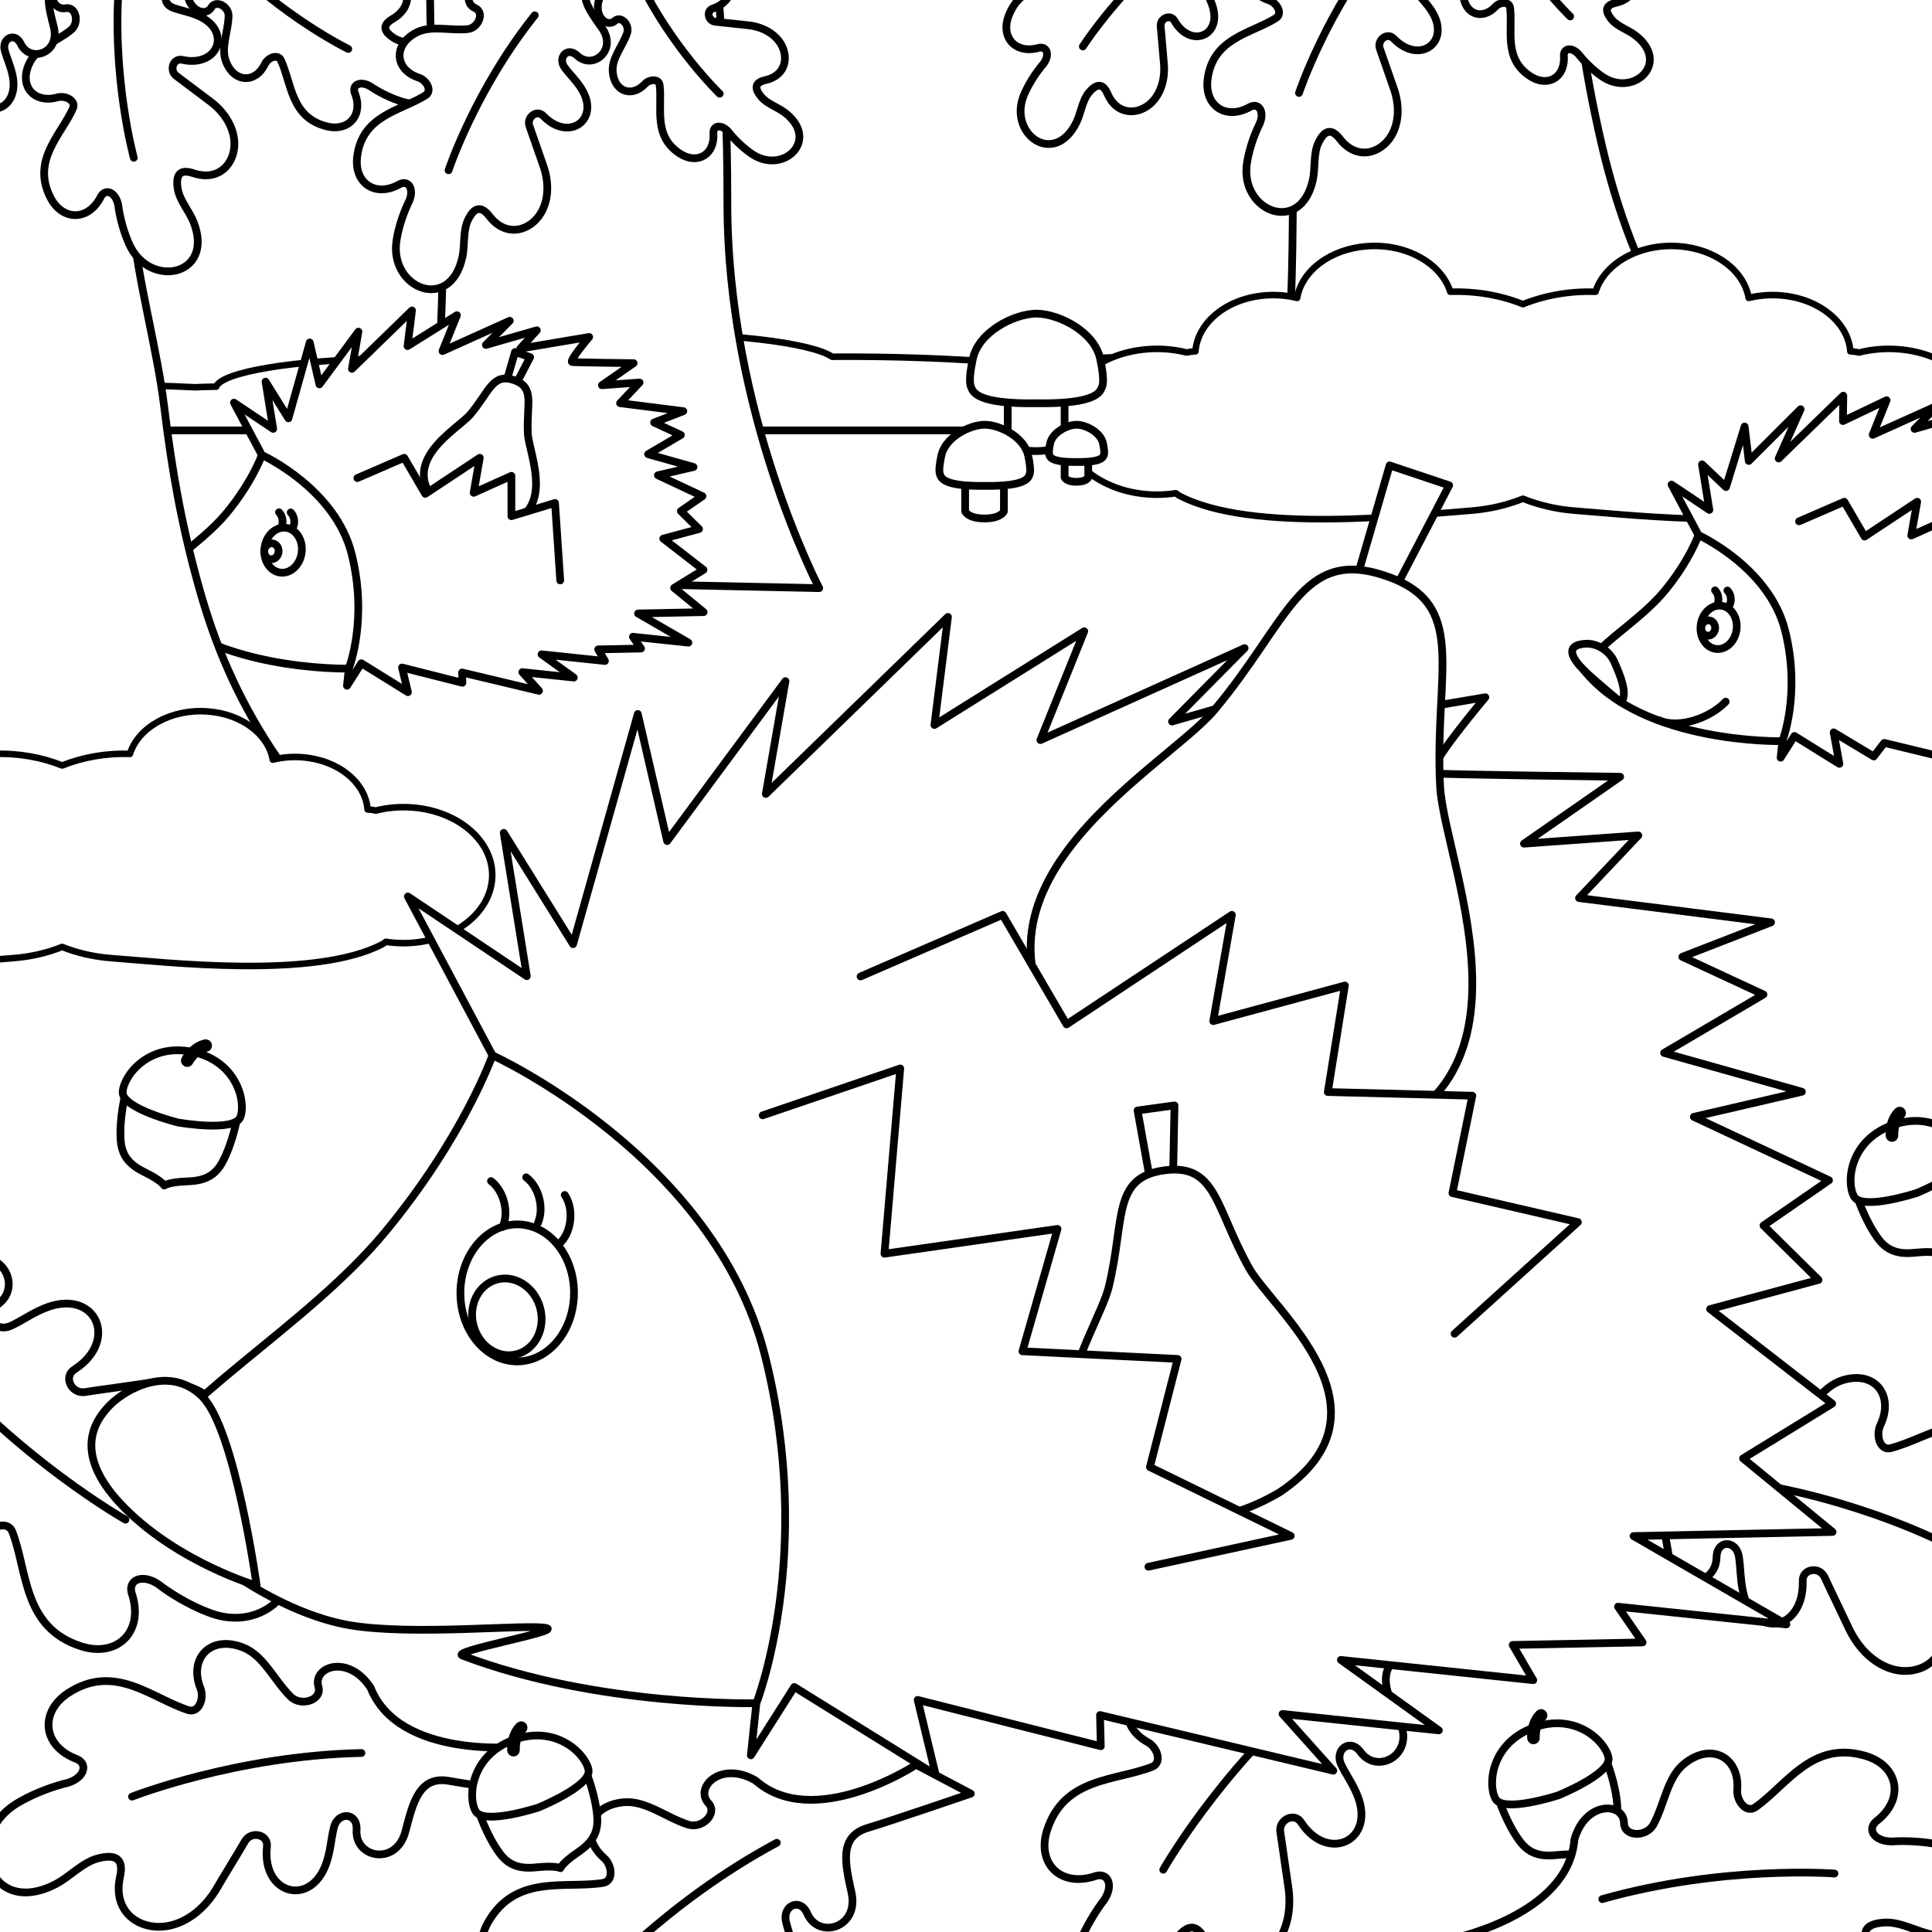 <?xml version="1.0" encoding="utf-8"?>
<!-- Generator: Adobe Illustrator 16.0.0, SVG Export Plug-In . SVG Version: 6.00 Build 0)  -->
<!DOCTYPE svg PUBLIC "-//W3C//DTD SVG 1.1//EN" "http://www.w3.org/Graphics/SVG/1.1/DTD/svg11.dtd">
<svg version="1.1" id="Layer_1" xmlns="http://www.w3.org/2000/svg" xmlns:xlink="http://www.w3.org/1999/xlink" x="0px" y="0px"
	 width="250px" height="250px" viewBox="0 0 250 250" enable-background="new 0 0 250 250" xml:space="preserve">
<g id="BG">
</g>
<g>
	<rect id="SVGID_45_" fill="#FFFFFF" width="250" height="250"/>
</g>
<g>
	<defs>
		<rect id="SVGID_1_" width="250" height="250"/>
	</defs>
	<clipPath id="SVGID_2_">
		<use xlink:href="#SVGID_1_"  overflow="visible"/>
	</clipPath>
	
		<rect x="-0.085" y="-4.194" clip-path="url(#SVGID_2_)" fill="#FFFFFF" stroke="#000000" stroke-linecap="round" stroke-linejoin="round" stroke-miterlimit="10" width="251.993" height="59.082"/>
</g>
<g>
	<defs>
		<rect id="SVGID_3_" width="250" height="250"/>
	</defs>
	<clipPath id="SVGID_4_">
		<use xlink:href="#SVGID_3_"  overflow="visible"/>
	</clipPath>
	
		<path clip-path="url(#SVGID_4_)" fill="#FFFFFF" stroke="#000000" stroke-width="0.846" stroke-linecap="round" stroke-linejoin="round" stroke-miterlimit="10" d="
		M247.682,49.897c-4.229-0.064-8.336,0.017-12.127,0.215c-0.785-0.034-1.593-0.061-2.427-0.072
		c-0.104-0.002-0.213-0.002-0.317-0.003c-0.685-1.882-9.867-3.457-22.011-3.643c-3.409-0.052-6.723,0.012-9.786,0.169
		c-1.441-1.758-10.313-3.189-21.859-3.365c-12.266-0.188-23.254,1.107-26.039,2.963c-8.143-0.057-15.924,0.24-22.717,0.808
		c-6.799-0.567-14.576-0.864-22.724-0.808c-2.785-1.855-13.773-3.151-26.039-2.963c-11.545,0.176-20.418,1.607-21.859,3.365
		c-3.064-0.157-6.375-0.221-9.785-0.169c-12.145,0.186-21.326,1.761-22.014,3.643c-0.104,0.001-0.209,0.001-0.314,0.003
		c-0.836,0.012-1.643,0.038-2.428,0.072c-3.789-0.198-7.896-0.279-12.125-0.215c-16.367,0.251-28.365,2.566-26.795,5.175
		c1.57,2.607,16.111,4.519,32.479,4.269c1.037-0.016,2.059-0.039,3.061-0.072c0.34,0.062,0.693,0.117,1.07,0.158
		c22.605,2.488,72.805,1.26,90.955,0.982c5.957-0.092,11.523-0.365,16.518-0.782c4.99,0.417,10.558,0.69,16.515,0.782
		c18.149,0.277,68.351,1.506,90.953-0.982c0.377-0.041,0.729-0.097,1.071-0.158c1,0.033,2.021,0.057,3.06,0.072
		c16.367,0.25,30.908-1.661,32.478-4.269C276.044,52.464,264.05,50.148,247.682,49.897z"/>
</g>
<g>
	<defs>
		<rect id="SVGID_5_" width="250" height="250"/>
	</defs>
	<clipPath id="SVGID_6_">
		<use xlink:href="#SVGID_5_"  overflow="visible"/>
	</clipPath>
	
		<rect x="-3.99" y="55.694" clip-path="url(#SVGID_6_)" fill="#FFFFFF" stroke="#000000" stroke-linecap="round" stroke-linejoin="round" stroke-miterlimit="10" width="261.93" height="199.974"/>
</g>
<g>
	<defs>
		<rect id="SVGID_7_" width="250" height="250"/>
	</defs>
	<clipPath id="SVGID_8_">
		<use xlink:href="#SVGID_7_"  overflow="visible"/>
	</clipPath>
	
		<path clip-path="url(#SVGID_8_)" fill="#FFFFFF" stroke="#000000" stroke-linecap="round" stroke-linejoin="round" stroke-miterlimit="10" d="
		M57.27,35.137c-0.108,9.016-1.765,39.886-1.765,39.886l50.501,1.082c0,0-11.883-22.671-11.883-49.795
		c0-9.876-0.329-16.116-1.06-25.919c-0.699-9.416-3.131-19.371-3.587-29.064C88.809-42.877,58.128-53.81,57.679-47.036
		c-0.925,13.959-1.368,28.004-1.936,41.982C55.193,8.484,57.431,21.691,57.27,35.137z"/>
</g>
<g>
	<defs>
		<rect id="SVGID_9_" width="250" height="250"/>
	</defs>
	<clipPath id="SVGID_10_">
		<use xlink:href="#SVGID_9_"  overflow="visible"/>
	</clipPath>
	
		<path clip-path="url(#SVGID_10_)" fill="#FFFFFF" stroke="#000000" stroke-linecap="round" stroke-linejoin="round" stroke-miterlimit="10" d="
		M167.316,25.137c-0.106,9.016-0.01,18.246-1.765,26.978c-1.155,5.745-3.065,9.434,4.597,10.893
		c7.64,1.453,16.408,0.768,24.209,1.131c11.324,0.528,25.728,4.44,36.695,1.967c-2.592-8.247-9.695-15.22-14.059-22.677
		c-4.732-8.09-7.715-15.961-9.824-25.118c-2.219-9.623-3.328-18.116-4.059-27.919c-0.7-9.416-3.133-19.371-3.588-29.064
		c-0.668-14.203-31.35-25.136-31.797-18.362c-0.927,13.959-1.369,28.004-1.938,41.982C165.241-1.516,167.479,11.691,167.316,25.137z
		"/>
</g>
<g>
	<defs>
		<rect id="SVGID_11_" width="250" height="250"/>
	</defs>
	<clipPath id="SVGID_12_">
		<use xlink:href="#SVGID_11_"  overflow="visible"/>
	</clipPath>
	<g clip-path="url(#SVGID_12_)">
		<g id="Layer_3_10_">
			<path fill="#FFFFFF" stroke="#000000" stroke-linecap="round" stroke-linejoin="round" stroke-miterlimit="10" d="
				M-24.311,158.109c0.28,0.231,12.383,12.358,7.029,21.916c-1.776,5.488,2.869,8.348,4.577,5.875
				c1.143-1.646,3.855,0.121,3.591,2.235c-0.306,3.226-2.124,6.634-1.156,9.636c1.506,4.748,6.096,5.076,8.342,1.063
				c0.767-1.39,2.955-2.099,3.526-0.618c1.982,5.139,1.367,12.411,8.915,14.819c4.658,1.485,8.238-1.896,6.507-6.955
				c-0.453-1.853,1.785-2.546,3.958-0.708c2.063,1.48,4.24,2.627,6.217,3.355c8.661,3.235,15.514-7.258,5.511-11.537
				c-2.011-0.855-4.713-0.992-6.515-2.283c-1.965-1.43-2.577-2.861,0.002-4.148c4.604-2.308,4.193-6.958,1.267-9.599
				c-1.914-1.718-5.053-2.75-8.937-2.111c-2.018,0.313-5.53,0.772-7.518,1.082c-1.746,0.271-2.855-1.976-1.382-2.918
				c5.88-3.774,2.7-10.616-3.854-7.924c-1.679,0.683-2.809,1.545-4.305,2.248c-2.083,0.978-3.833-1.259-1.731-2.756
				c3.264-2.347,0.404-7.657-4.252-5.531c-3.809,1.728-7.421,3.513-9.514-0.291c-1.787-3.239-7.893-13.356-7.893-13.356
				L-24.311,158.109z"/>
		</g>
		<path fill="#FFFFFF" stroke="#000000" stroke-linecap="round" stroke-linejoin="round" stroke-miterlimit="10" d="M16.237,196.646
			c0,0-13.889-7.834-25.479-21.476"/>
	</g>
</g>
<g>
	<defs>
		<rect id="SVGID_13_" width="250" height="250"/>
	</defs>
	<clipPath id="SVGID_14_">
		<use xlink:href="#SVGID_13_"  overflow="visible"/>
	</clipPath>
	<g clip-path="url(#SVGID_14_)">
		<g id="Layer_3_5_">
			<path fill="#FFFFFF" stroke="#000000" stroke-linecap="round" stroke-linejoin="round" stroke-miterlimit="10" d="
				M67.409,225.986c-0.326,0.068-15.785,1.649-19.451-7.588c-2.848-4.389-7.518-2.756-6.755-0.138
				c0.507,1.746-2.29,2.646-3.628,1.249c-2.098-2.059-3.456-5.291-6.122-6.326c-4.204-1.654-7.061,1.39-5.52,5.265
				c0.538,1.334-0.216,3.28-1.585,2.835c-4.749-1.542-9.518-6.137-15.531-2.2c-3.711,2.431-3.379,6.883,1.174,8.56
				c1.563,0.739,0.773,2.713-1.765,3.19c-2.223,0.606-4.274,1.483-5.92,2.457c-7.232,4.247-3.765,15.073,4.97,10.479
				c1.754-0.924,3.395-2.75,5.334-3.278c2.131-0.565,3.488-0.177,2.922,2.375c-1.011,4.562,2.498,6.932,6.033,6.383
				c2.304-0.365,4.824-1.983,6.596-5.083c0.934-1.602,2.621-4.336,3.54-5.913c0.808-1.384,3.022-0.88,2.843,0.697
				c-0.703,6.3,5.932,7.973,7.783,1.817c0.482-1.569,0.521-2.859,0.883-4.314c0.502-2.025,3.078-1.979,2.93,0.355
				c-0.218,3.643,5.158,4.666,6.324,0.174c0.964-3.672,1.773-7.235,5.648-6.532c3.301,0.595,13.918,2.084,13.918,2.084
				L67.409,225.986z"/>
		</g>
		<path fill="#FFFFFF" stroke="#000000" stroke-linecap="round" stroke-linejoin="round" stroke-miterlimit="10" d="M17.081,232.486
			c0,0,13.461-5.295,29.693-5.65"/>
	</g>
</g>
<g>
	<defs>
		<rect id="SVGID_15_" width="250" height="250"/>
	</defs>
	<clipPath id="SVGID_16_">
		<use xlink:href="#SVGID_15_"  overflow="visible"/>
	</clipPath>
	<g clip-path="url(#SVGID_16_)">
		<g id="Layer_3_17_">
			<path fill="#FFFFFF" stroke="#000000" stroke-linecap="round" stroke-linejoin="round" stroke-miterlimit="10" d="M19.387-15.258
				c0.182,0.114,7.876,6.945,5.014,12.862c-0.861,3.34,2.036,4.879,2.957,3.34c0.633-1.021,2.318-0.063,2.218,1.21
				c-0.067,1.948-1.029,4.05-0.33,5.82c1.075,2.775,3.838,2.81,5.027,0.329c0.409-0.86,1.688-1.371,2.084-0.494
				c1.384,2.99,1.29,7.372,5.887,8.531c2.844,0.727,4.858-1.425,3.635-4.397c-0.328-1.093,0.975-1.59,2.347-0.562
				c1.29,0.81,2.635,1.422,3.837,1.784c5.31,1.619,9.032-4.909,2.877-7.11c-1.223-0.447-2.844-0.431-3.966-1.126
				C49.75,4.137,49.32,3.311,50.805,2.45c2.682-1.553,2.265-4.331,0.417-5.803c-1.209-0.958-3.124-1.456-5.424-0.925
				c-1.188,0.245-3.292,0.659-4.448,0.907c-1.062,0.232-1.787-1.074-0.94-1.687c3.387-2.48,1.223-6.466-2.601-4.613
				c-0.988,0.48-1.621,1.024-2.494,1.505c-1.209,0.662-2.333-0.612-1.142-1.586c1.888-1.522-0.034-4.597-2.743-3.158
				c-2.217,1.172-4.32,2.382-5.705,0.181c-1.189-1.885-5.208-7.705-5.208-7.705L19.387-15.258z"/>
		</g>
		<path fill="#FFFFFF" stroke="#000000" stroke-linecap="round" stroke-linejoin="round" stroke-miterlimit="10" d="M45.066,6.338
			c0,0-8.597-4.201-16.022-11.938"/>
	</g>
</g>
<g>
	<defs>
		<rect id="SVGID_17_" width="250" height="250"/>
	</defs>
	<clipPath id="SVGID_18_">
		<use xlink:href="#SVGID_17_"  overflow="visible"/>
	</clipPath>
	<g clip-path="url(#SVGID_18_)">
		<g id="Layer_3_20_">
			<path fill="#FFFFFF" stroke="#000000" stroke-linecap="round" stroke-linejoin="round" stroke-miterlimit="10" d="
				M164.514-17.028c-0.136,0.168-7.802,7.031-13.353,3.511c-3.22-1.237-5.08,1.465-3.656,2.556c0.942,0.746-0.202,2.311-1.455,2.064
				c-1.928-0.289-3.905-1.484-5.745-0.992c-2.88,0.75-3.229,3.491-0.9,4.956c0.808,0.505,1.169,1.834,0.252,2.127
				c-3.129,1.033-7.471,0.438-9.147,4.873c-1.047,2.741,0.86,4.989,3.952,4.114c1.124-0.201,1.469,1.148,0.29,2.395
				c-0.952,1.189-1.714,2.455-2.211,3.607c-2.216,5.09,3.845,9.535,6.735,3.672c0.584-1.164,0.752-2.775,1.57-3.812
				c0.928-1.124,1.799-1.456,2.482,0.116c1.234,2.842,4.044,2.746,5.718,1.078c1.09-1.092,1.804-2.938,1.538-5.281
				c-0.107-1.21-0.277-3.347-0.393-4.523c-0.11-1.082,1.271-1.653,1.783-0.742c2.076,3.648,6.282,1.955,4.879-2.056
				c-0.363-1.037-0.832-1.728-1.209-2.65c-0.52-1.276,0.875-2.247,1.705-0.952c1.297,2.049,4.57,0.491,3.451-2.365
				c-0.91-2.336-1.871-4.564,0.473-5.688c2.01-0.967,8.25-4.293,8.25-4.293L164.514-17.028z"/>
		</g>
		<path fill="#FFFFFF" stroke="#000000" stroke-linecap="round" stroke-linejoin="round" stroke-miterlimit="10" d="M140.122,6.015
			c0,0,5.155-8.061,13.69-14.553"/>
	</g>
</g>
<g>
	<defs>
		<rect id="SVGID_19_" width="250" height="250"/>
	</defs>
	<clipPath id="SVGID_20_">
		<use xlink:href="#SVGID_19_"  overflow="visible"/>
	</clipPath>
	<g clip-path="url(#SVGID_20_)">
		<g id="Layer_3_15_">
			<path fill="#FFFFFF" stroke="#000000" stroke-linecap="round" stroke-linejoin="round" stroke-miterlimit="10" d="
				M185.835,204.758c-0.213,0.26-11.323,11.359-20.099,6.555c-5.034-1.58-7.649,2.672-5.385,4.209
				c1.515,1.027-0.104,3.51-2.045,3.283c-2.961-0.253-6.086-1.886-8.84-0.982c-4.351,1.402-4.646,5.586-0.967,7.602
				c1.271,0.689,1.925,2.674,0.566,3.205c-4.709,1.844-11.381,1.332-13.58,8.223c-1.361,4.252,1.744,7.486,6.385,5.875
				c1.695-0.429,2.338,1.604,0.652,3.599c-1.355,1.887-2.404,3.877-3.069,5.688c-2.962,7.9,6.673,14.068,10.585,4.933
				c0.785-1.837,0.908-4.302,2.09-5.948c1.309-1.798,2.621-2.365,3.807-0.029c2.119,4.18,6.385,3.771,8.807,1.086
				c1.568-1.752,2.518-4.617,1.925-8.15c-0.286-1.836-0.711-5.025-1-6.836c-0.246-1.586,1.81-2.611,2.679-1.274
				c3.469,5.325,9.739,2.376,7.262-3.571c-0.625-1.52-1.42-2.545-2.063-3.901c-0.896-1.888,1.15-3.498,2.527-1.593
				c2.154,2.955,7.021,0.315,5.066-3.914c-1.591-3.452-3.232-6.731,0.258-8.664c2.969-1.646,12.242-7.277,12.242-7.277
				L185.835,204.758z"/>
		</g>
		<path fill="#FFFFFF" stroke="#000000" stroke-linecap="round" stroke-linejoin="round" stroke-miterlimit="10" d="
			M150.523,241.943c0,0,7.174-12.696,19.675-23.346"/>
	</g>
</g>
<g>
	<defs>
		<rect id="SVGID_21_" width="250" height="250"/>
	</defs>
	<clipPath id="SVGID_22_">
		<use xlink:href="#SVGID_21_"  overflow="visible"/>
	</clipPath>
	<g clip-path="url(#SVGID_22_)">
		<g id="Layer_3_12_">
			<path fill="#FFFFFF" stroke="#000000" stroke-linecap="round" stroke-linejoin="round" stroke-miterlimit="10" d="
				M202.221,188.939c0.311,0.092,15.278,2.867,19.603-6.256c3.135-4.25,7.563-2.234,6.608,0.368
				c-0.638,1.739,2.021,2.863,3.44,1.546c2.214-1.938,3.799-5.123,6.485-5.978c4.236-1.366,6.781,1.944,4.969,5.771
				c-0.635,1.316-0.055,3.354,1.316,3.002c4.764-1.209,9.787-5.525,15.344-1.069c3.427,2.752,2.742,7.257-1.836,8.62
				c-1.586,0.635-0.973,2.703,1.469,3.38c2.121,0.782,4.053,1.831,5.579,2.944c6.723,4.86,2.469,15.618-5.693,10.284
				c-1.639-1.069-3.095-3.051-4.946-3.735c-2.033-0.734-3.392-0.441-3.043,2.193c0.621,4.719-2.996,6.867-6.404,6.04
				c-2.219-0.542-4.553-2.379-6.03-5.666c-0.786-1.696-2.21-4.608-2.979-6.28c-0.679-1.468-2.885-1.121-2.832,0.492
				c0.181,6.463-6.434,7.668-7.748,1.266c-0.344-1.633-0.277-2.946-0.515-4.454c-0.327-2.099-2.846-2.244-2.892,0.141
				c-0.08,3.722-5.41,4.359-6.188-0.302c-0.646-3.807-1.147-7.493-4.987-7.069c-3.273,0.357-13.76,1.073-13.76,1.073
				L202.221,188.939z"/>
		</g>
		<path fill="#FFFFFF" stroke="#000000" stroke-linecap="round" stroke-linejoin="round" stroke-miterlimit="10" d="
			M250.838,199.342c0,0-12.718-6.398-28.541-7.984"/>
	</g>
</g>
<g>
	<defs>
		<rect id="SVGID_23_" width="250" height="250"/>
	</defs>
	<clipPath id="SVGID_24_">
		<use xlink:href="#SVGID_23_"  overflow="visible"/>
	</clipPath>
	
		<path clip-path="url(#SVGID_24_)" fill="#FFFFFF" stroke="#000000" stroke-width="0.846" stroke-linecap="round" stroke-linejoin="round" stroke-miterlimit="10" d="
		M245.59,45.187c-1.749-0.129-3.449,0.032-5.018,0.427c-0.325-0.069-0.658-0.121-1.004-0.146c-0.045-0.004-0.088-0.004-0.133-0.005
		c-0.283-3.744-4.082-6.877-9.104-7.245c-1.412-0.104-2.782,0.023-4.052,0.335c-0.596-3.495-4.266-6.343-9.043-6.692
		c-5.075-0.375-9.621,2.203-10.773,5.893c-3.369-0.113-6.588,0.479-9.398,1.607c-2.813-1.129-6.03-1.721-9.401-1.607
		c-1.151-3.689-5.699-6.268-10.772-5.893c-4.777,0.35-8.449,3.197-9.045,6.692c-1.27-0.312-2.639-0.438-4.049-0.335
		c-5.025,0.368-8.824,3.501-9.109,7.245c-0.043,0.001-0.086,0.001-0.129,0.005c-0.348,0.023-0.681,0.075-1.004,0.146
		c-1.568-0.396-3.269-0.556-5.019-0.427c-6.771,0.498-11.736,5.104-11.086,10.29c0.649,5.186,6.665,8.988,13.438,8.49
		c0.43-0.03,0.853-0.077,1.266-0.144c0.142,0.123,0.287,0.232,0.443,0.315c9.353,4.948,30.123,2.505,37.633,1.954
		c2.465-0.184,4.769-0.728,6.836-1.558c2.063,0.83,4.367,1.374,6.83,1.558c7.511,0.551,28.28,2.994,37.633-1.954
		c0.156-0.083,0.303-0.192,0.445-0.315c0.411,0.066,0.834,0.113,1.264,0.144c6.772,0.498,12.789-3.305,13.438-8.49
		C257.325,50.29,252.363,45.685,245.59,45.187z"/>
</g>
<g>
	<defs>
		<rect id="SVGID_25_" width="250" height="250"/>
	</defs>
	<clipPath id="SVGID_26_">
		<use xlink:href="#SVGID_25_"  overflow="visible"/>
	</clipPath>
	<g clip-path="url(#SVGID_26_)">
		<g id="Layer_3_2_">
			<path fill="#FFFFFF" stroke="#000000" stroke-linecap="round" stroke-linejoin="round" stroke-miterlimit="10" d="
				M118.535,228.352c-0.259,0.205-13.327,8.615-20.776,2.039c-4.527-2.623-7.951,0.948-6.086,2.937
				c1.242,1.329-0.845,3.396-2.668,2.758c-2.804-0.888-5.477-3.153-8.326-2.87c-4.495,0.426-5.662,4.436-2.537,7.191
				c1.086,0.947,1.293,3.023-0.128,3.246c-4.933,0.775-11.266-1.163-14.845,5.07c-2.209,3.846,0.104,7.664,4.922,7.098
				c1.729-0.047,1.916,2.07-0.13,3.646c-1.706,1.547-3.139,3.258-4.165,4.871c-4.527,7.061,3.467,15.145,9.175,7.094
				c1.146-1.619,1.783-3.99,3.272-5.34c1.643-1.468,3.03-1.738,3.679,0.795c1.165,4.524,5.366,5.051,8.27,2.959
				c1.888-1.367,3.403-3.951,3.58-7.52c0.108-1.85,0.374-5.051,0.479-6.873c0.094-1.6,2.297-2.153,2.852-0.666
				c2.223,5.936,8.897,4.424,7.764-1.903c-0.283-1.618-0.832-2.784-1.17-4.245c-0.467-2.033,1.85-3.156,2.775-1.009
				c1.455,3.345,6.711,1.824,5.719-2.712c-0.805-3.707-1.697-7.253,2.078-8.381c3.213-0.964,13.354-4.441,13.354-4.441
				L118.535,228.352z"/>
		</g>
		<path fill="#FFFFFF" stroke="#000000" stroke-linecap="round" stroke-linejoin="round" stroke-miterlimit="10" d="M76.606,256.934
			c0,0,9.604-10.815,23.917-18.483"/>
	</g>
</g>
<g>
	<defs>
		<rect id="SVGID_27_" width="250" height="250"/>
	</defs>
	<clipPath id="SVGID_28_">
		<use xlink:href="#SVGID_27_"  overflow="visible"/>
	</clipPath>
	
		<path clip-path="url(#SVGID_28_)" fill="#FFFFFF" stroke="#000000" stroke-linecap="round" stroke-linejoin="round" stroke-miterlimit="10" d="
		M137.766,192.997c-9.035,0.065-50.104,2.703-49.018,18.101c10.835,1.435,22.347,0.213,32.558-3.384
		c11.063-3.896,21.971-5.299,33.54-6.595c5.338-0.598,12.789-0.803,16.719-4.299c-5.131-8.252-18.033-6.028-26.451-6.028"/>
</g>
<g>
	<defs>
		<rect id="SVGID_29_" width="250" height="250"/>
	</defs>
	<clipPath id="SVGID_30_">
		<use xlink:href="#SVGID_29_"  overflow="visible"/>
	</clipPath>
	<g clip-path="url(#SVGID_30_)">
		<path fill="#FFFFFF" stroke="#000000" stroke-linecap="round" stroke-linejoin="round" stroke-miterlimit="10" d="M45.136,86.514
			c0,0-18.703,0.455-26.643-9.544c1.557-3.295,7.424-6.476,10.791-10.534c3.367-4.057,4.6-7.557,4.6-7.557
			s10.619,0.598,12.978,11.22C49.221,80.721,45.136,86.514,45.136,86.514z"/>
		<path fill="#FFFFFF" stroke="#000000" stroke-linecap="round" stroke-linejoin="round" stroke-miterlimit="10" d="M23.823,81.498
			c0,0-3.285-0.96-5.612-3.288s-1.282-3.777-0.63-4.429c0.65-0.652,3.034-0.785,4.432,0.606
			C23.411,75.777,23.823,81.498,23.823,81.498z"/>
		<path fill="#FFFFFF" stroke="#000000" stroke-linecap="round" stroke-linejoin="round" stroke-miterlimit="10" d="M33.884,58.879
			l-3.611-6.778l5.076,3.398l-0.987-6.112l2.958,4.747l2.761-9.818l1.252,5.421l5.048-6.823l-0.838,4.814l7.77-7.553l-0.577,4.61
			l6.392-3.999l-1.871,4.645l8.711-3.926l-3.096,3.132l6.597-1.899l-2.15,2.368l8.921-1.503c0,0-2.701,3.194-2.188,3.247
			c0.512,0.057,7.937,0.145,7.937,0.145l-4.103,2.854l4.878-0.353l-2.528,2.675l8.188,1.034l-3.784,1.471l3.461,1.608l-4.24,2.49
			l5.881,1.656l-4.609,1.072l5.766,2.705l-2.797,1.93l2.35,2.321l-4.625,1.243l5.208,4.035l-3.804,2.337l3.82,3.136l-8.491,0.176
			l6.521,3.771l-7.183-0.757l1.05,1.523l-5.544,0.109l0.877,1.502l-8.207-0.864l4.18,3.008l-6.67-0.702l2.164,2.418l-9.949-2.371
			l0.033,1.33l-7.812-1.977l0.766,3.192l-6.03-3.745L44.9,88.738l0.235-2.225c0,0,2.502-6.335,0.365-14.829
			C43.368,63.19,33.884,58.879,33.884,58.879z"/>
		<g>
			
				<ellipse transform="matrix(0.124 -0.992 0.992 0.124 -38.499 98.722)" fill="#FFFFFF" stroke="#000000" stroke-linecap="round" stroke-linejoin="round" stroke-miterlimit="10" cx="36.644" cy="71.158" rx="2.922" ry="2.423"/>
			<path fill="#FFFFFF" stroke="#000000" stroke-linecap="round" stroke-linejoin="round" stroke-miterlimit="10" d="M35.009,72.366
				c-0.51-0.057-0.873-0.564-0.809-1.134c0.063-0.565,0.529-0.981,1.036-0.923c0.511,0.055,0.873,0.563,0.81,1.131
				C35.981,72.009,35.517,72.422,35.009,72.366z"/>
			<g>
				<path fill="#FFFFFF" stroke="#000000" stroke-linecap="round" stroke-linejoin="round" stroke-miterlimit="10" d="
					M36.365,68.293c0.161-0.268,0.239-0.641,0.188-1.042c-0.051-0.399-0.22-0.743-0.447-0.962"/>
			</g>
			<g>
				<path fill="#FFFFFF" stroke="#000000" stroke-linecap="round" stroke-linejoin="round" stroke-miterlimit="10" d="
					M37.874,68.312c0.162-0.269,0.239-0.641,0.188-1.04c-0.049-0.399-0.219-0.742-0.446-0.96"/>
			</g>
		</g>
		<g>
			<path fill="#FFFFFF" stroke="#000000" stroke-linecap="round" stroke-linejoin="round" stroke-miterlimit="10" d="M68.601,46.211
				l-1.957-0.655l-1.465,5.041l0.017,0.006c-0.017,0.04-0.023,0.084-0.023,0.13c0,0.247,0.226,0.443,0.505,0.445
				c0.203,0,0.38-0.107,0.459-0.264l0.012,0.006L68.601,46.211z"/>
			<g>
				<polygon fill="#FFFFFF" stroke="#000000" stroke-linecap="round" stroke-linejoin="round" stroke-miterlimit="10" points="
					61.753,68.493 60.946,67.303 60.747,66.317 61.702,66.638 62.653,66.957 61.899,67.623 				"/>
				<polygon fill="#FFFFFF" stroke="#000000" stroke-linecap="round" stroke-linejoin="round" stroke-miterlimit="10" points="
					60.192,67.97 59.993,66.981 59.796,65.996 60.747,66.317 61.702,66.638 60.946,67.303 				"/>
				<polygon fill="#FFFFFF" stroke="#000000" stroke-linecap="round" stroke-linejoin="round" stroke-miterlimit="10" points="
					58.632,67.443 59.04,66.662 58.841,65.677 59.796,65.996 60.747,66.317 59.993,66.981 				"/>
			</g>
			<path fill="#FFFFFF" stroke="#000000" stroke-linecap="round" stroke-linejoin="round" stroke-miterlimit="10" d="M68.302,56.102
				c-0.192-3.825,0.961-5.988-1.808-6.921c-2.768-0.93-3.156,1.492-5.618,4.424c-1.688,2.009-9.748,6.192-3.998,11.883
				c2.092,1.831,3.466,1.99,3.466,1.99s1.19,0.701,3.965,0.506C72.327,66.924,68.433,58.722,68.302,56.102z"/>
		</g>
		<polyline fill="#FFFFFF" stroke="#000000" stroke-linecap="round" stroke-linejoin="round" stroke-miterlimit="10" points="
			46.244,61.864 52.305,59.237 55.032,63.908 62.084,59.237 61.289,63.771 66.177,61.573 66.177,66.795 71.821,65.084 
			72.493,75.106 		"/>
	</g>
</g>
<g>
	<defs>
		<rect id="SVGID_31_" width="250" height="250"/>
	</defs>
	<clipPath id="SVGID_32_">
		<use xlink:href="#SVGID_31_"  overflow="visible"/>
	</clipPath>
	<g clip-path="url(#SVGID_32_)">
		<path fill="#FFFFFF" stroke="#000000" stroke-linecap="round" stroke-linejoin="round" stroke-miterlimit="10" d="
			M254.195,149.699l-8.049-0.48l-5.842,5.557c0,0,1.01,3.215,2.78,5.578c1.769,2.361,4.119,1.754,5.666,1.672
			c1.66-0.092,2.144,0.186,2.144,0.186s0.188-0.521,1.518-1.523c1.234-0.933,3.424-1.983,3.255-4.931
			C255.496,152.809,254.195,149.699,254.195,149.699z"/>
		<path fill="#FFFFFF" stroke="#000000" stroke-linecap="round" stroke-linejoin="round" stroke-miterlimit="10" d="
			M244.829,145.609c-5.491,2.006-5.958,7.381-4.914,9.225c1.044,1.846,8.116-0.463,8.116-0.463s6.893-2.794,6.502-4.877
			S250.32,143.604,244.829,145.609z"/>
		<g>
			<path fill="#FFFFFF" stroke="#000000" stroke-linecap="round" stroke-linejoin="round" stroke-miterlimit="10" d="
				M244.822,146.941c0,0-0.148-1.76,0.992-2.918"/>
			<path fill="#FFFFFF" stroke="#000000" stroke-linecap="round" stroke-linejoin="round" stroke-miterlimit="10" d="
				M244.93,147.239c-0.025,0.01-0.053,0.015-0.082,0.018c-0.174,0.015-0.326-0.114-0.34-0.288c-0.008-0.078-0.148-1.919,1.082-3.168
				c0.123-0.124,0.322-0.126,0.447-0.003c0.124,0.123,0.127,0.323,0.005,0.447c-1.024,1.037-0.907,2.655-0.905,2.671
				C245.146,147.061,245.061,147.191,244.93,147.239z"/>
		</g>
	</g>
</g>
<g>
	<defs>
		<rect id="SVGID_33_" width="250" height="250"/>
	</defs>
	<clipPath id="SVGID_34_">
		<use xlink:href="#SVGID_33_"  overflow="visible"/>
	</clipPath>
	<g clip-path="url(#SVGID_34_)">
		<path fill="#FFFFFF" stroke="#000000" stroke-linecap="round" stroke-linejoin="round" stroke-miterlimit="10" d="
			M207.802,227.646l-8.047-0.48l-5.844,5.557c0,0,1.012,3.215,2.78,5.577s4.119,1.755,5.666,1.673
			c1.66-0.092,2.144,0.186,2.144,0.186s0.188-0.521,1.519-1.523c1.235-0.933,3.424-1.984,3.254-4.931
			C209.104,230.755,207.802,227.646,207.802,227.646z"/>
		<path fill="#FFFFFF" stroke="#000000" stroke-linecap="round" stroke-linejoin="round" stroke-miterlimit="10" d="
			M198.438,223.557c-5.492,2.006-5.959,7.381-4.914,9.225c1.043,1.845,8.115-0.463,8.115-0.463s6.893-2.795,6.502-4.877
			C207.749,225.357,203.927,221.55,198.438,223.557z"/>
		<g>
			<path fill="#FFFFFF" stroke="#000000" stroke-linecap="round" stroke-linejoin="round" stroke-miterlimit="10" d="
				M198.43,224.889c0,0-0.148-1.76,0.993-2.918"/>
			<path fill="#FFFFFF" stroke="#000000" stroke-linecap="round" stroke-linejoin="round" stroke-miterlimit="10" d="
				M198.536,225.186c-0.024,0.01-0.054,0.016-0.082,0.019c-0.175,0.014-0.326-0.114-0.341-0.288
				c-0.008-0.078-0.147-1.919,1.082-3.168c0.123-0.124,0.322-0.126,0.447-0.003s0.127,0.323,0.004,0.446
				c-1.022,1.037-0.905,2.656-0.903,2.672C198.755,225.007,198.667,225.139,198.536,225.186z"/>
		</g>
	</g>
</g>
<g>
	<defs>
		<rect id="SVGID_35_" width="250" height="250"/>
	</defs>
	<clipPath id="SVGID_36_">
		<use xlink:href="#SVGID_35_"  overflow="visible"/>
	</clipPath>
	<g clip-path="url(#SVGID_36_)">
		<path fill="#FFFFFF" stroke="#000000" stroke-linecap="round" stroke-linejoin="round" stroke-miterlimit="10" d="M30.7,144.563
			l-6.561-4.685l-7.903,1.601c0,0-0.852,3.261-0.609,6.203c0.242,2.939,2.557,3.676,3.91,4.428c1.455,0.806,1.717,1.297,1.717,1.297
			s0.438-0.342,2.096-0.484c1.543-0.133,3.954,0.141,5.377-2.445C30.147,147.889,30.7,144.563,30.7,144.563z"/>
		<path fill="#FFFFFF" stroke="#000000" stroke-linecap="round" stroke-linejoin="round" stroke-miterlimit="10" d="M24.941,136.12
			c-5.718-1.222-8.971,3.084-9.065,5.2c-0.097,2.117,7.12,3.923,7.12,3.923s7.322,1.297,8.099-0.675
			C31.871,142.598,30.658,137.34,24.941,136.12z"/>
		<g>
			<path fill="#FFFFFF" stroke="#000000" stroke-linecap="round" stroke-linejoin="round" stroke-miterlimit="10" d="
				M24.227,137.245c0,0,0.81-1.569,2.394-1.943"/>
			<path fill="#FFFFFF" stroke="#000000" stroke-linecap="round" stroke-linejoin="round" stroke-miterlimit="10" d="M24.16,137.555
				c-0.028-0.007-0.053-0.017-0.079-0.029c-0.154-0.08-0.216-0.271-0.135-0.424c0.035-0.07,0.895-1.705,2.6-2.108
				c0.171-0.04,0.341,0.063,0.382,0.235c0.04,0.17-0.064,0.342-0.234,0.381c-1.419,0.334-2.18,1.768-2.187,1.781
				C24.439,137.52,24.296,137.583,24.16,137.555z"/>
		</g>
	</g>
</g>
<g>
	<defs>
		<rect id="SVGID_37_" width="250" height="250"/>
	</defs>
	<clipPath id="SVGID_38_">
		<use xlink:href="#SVGID_37_"  overflow="visible"/>
	</clipPath>
	<g clip-path="url(#SVGID_38_)">
		<path fill="#FFFFFF" stroke="#000000" stroke-linecap="round" stroke-linejoin="round" stroke-miterlimit="10" d="M75.819,229.229
			l-8.047-0.48l-5.844,5.557c0,0,1.012,3.215,2.781,5.577c1.768,2.362,4.119,1.755,5.666,1.673c1.66-0.092,2.143,0.186,2.143,0.186
			s0.189-0.521,1.518-1.523c1.236-0.933,3.424-1.984,3.255-4.931C77.12,232.337,75.819,229.229,75.819,229.229z"/>
		<path fill="#FFFFFF" stroke="#000000" stroke-linecap="round" stroke-linejoin="round" stroke-miterlimit="10" d="M66.454,225.139
			c-5.492,2.006-5.959,7.381-4.914,9.225c1.043,1.845,8.115-0.463,8.115-0.463s6.893-2.795,6.502-4.877
			C75.766,226.939,71.944,223.132,66.454,225.139z"/>
		<g>
			<path fill="#FFFFFF" stroke="#000000" stroke-linecap="round" stroke-linejoin="round" stroke-miterlimit="10" d="
				M66.446,226.471c0,0-0.148-1.76,0.994-2.919"/>
			<path fill="#FFFFFF" stroke="#000000" stroke-linecap="round" stroke-linejoin="round" stroke-miterlimit="10" d="
				M66.554,226.768c-0.025,0.01-0.053,0.016-0.082,0.019c-0.174,0.014-0.326-0.114-0.34-0.288c-0.008-0.078-0.148-1.919,1.082-3.168
				c0.123-0.124,0.322-0.126,0.447-0.003s0.127,0.323,0.004,0.446c-1.023,1.037-0.906,2.656-0.904,2.672
				C66.772,226.589,66.685,226.721,66.554,226.768z"/>
		</g>
	</g>
</g>
<g>
	<defs>
		<rect id="SVGID_39_" width="250" height="250"/>
	</defs>
	<clipPath id="SVGID_40_">
		<use xlink:href="#SVGID_39_"  overflow="visible"/>
	</clipPath>
	
		<path clip-path="url(#SVGID_40_)" fill="#FFFFFF" stroke="#000000" stroke-linecap="round" stroke-linejoin="round" stroke-miterlimit="10" d="
		M-7.412,83.352c0.263,7.569,0.706,15.312-0.425,22.708c-0.745,4.866-2.203,8.036,4.284,8.961
		c6.466,0.921,13.798,0.002,20.359,0.002c9.522,0,21.763,2.719,30.87,0.215c-2.496-6.82-8.732-12.393-12.684-18.48
		c-4.288-6.604-7.099-13.092-9.229-20.693c-2.238-7.989-3.502-15.072-4.497-23.271c-0.957-7.874-3.387-16.134-4.148-24.25
		c-1.116-11.893-0.942-24.323-2.18-36.164c-0.474-4.533-1.226-9.029-1.826-13.545c-0.387-2.904,0.306-10.036-1.646-12.287
		c-2.52-2.908-14.703-2.921-17.951-1.057c-3.971,2.277-2.09,11.629-2.09,15.928c0,5.395,0.018,10.787,0.005,16.181
		c-0.015,5.748-1.602,11.077-1.713,16.778c-0.229,11.751-0.053,23.554,0.018,35.307C-10.196,61.067-7.802,72.063-7.412,83.352z"/>
</g>
<g>
	<defs>
		<rect id="SVGID_41_" width="250" height="250"/>
	</defs>
	<clipPath id="SVGID_42_">
		<use xlink:href="#SVGID_41_"  overflow="visible"/>
	</clipPath>
	<g clip-path="url(#SVGID_42_)">
		<g id="Layer_3_18_">
			<path fill="#FFFFFF" stroke="#000000" stroke-linecap="round" stroke-linejoin="round" stroke-miterlimit="10" d="
				M187.363,250.98c0.328-0.032,15.572-3.054,16.367-12.959c1.437-5.03,6.381-4.838,6.416-2.113c0.03,1.818,2.97,1.855,3.836,0.131
				c1.402-2.584,1.752-6.071,3.998-7.846c3.531-2.813,7.156-0.741,6.82,3.414c-0.123,1.435,1.168,3.072,2.346,2.246
				c4.09-2.865,7.302-8.658,14.203-6.66c4.262,1.236,5.248,5.591,1.39,8.526c-1.277,1.167,0.058,2.822,2.624,2.534
				c2.302-0.072,4.521,0.165,6.38,0.615c8.159,1.936,8.021,13.305-1.679,11.473c-1.946-0.367-4.053-1.632-6.062-1.568
				c-2.202,0.084-3.388,0.854-2.099,3.125c2.307,4.064-0.354,7.36-3.893,7.871c-2.31,0.328-5.195-0.479-7.8-2.924
				c-1.36-1.256-3.774-3.375-5.116-4.613c-1.179-1.086-3.148,0.047-2.515,1.5c2.521,5.815-3.33,9.363-6.909,4.021
				c-0.92-1.361-1.334-2.581-2.105-3.867c-1.075-1.787-3.523-0.988-2.698,1.2c1.274,3.417-3.563,5.974-5.997,2.021
				c-1.996-3.228-3.814-6.396-7.314-4.588c-2.98,1.537-12.693,6.074-12.693,6.074L187.363,250.98z"/>
		</g>
		<path fill="#FFFFFF" stroke="#000000" stroke-linecap="round" stroke-linejoin="round" stroke-miterlimit="10" d="
			M237.382,242.436c0,0-14.421-1.113-30.046,3.306"/>
	</g>
</g>
<g>
	<defs>
		<rect id="SVGID_43_" width="250" height="250"/>
	</defs>
	<clipPath id="SVGID_44_">
		<use xlink:href="#SVGID_43_"  overflow="visible"/>
	</clipPath>
	<g clip-path="url(#SVGID_44_)">
		<g>
			<g>
				<path fill="#FFFFFF" stroke="#000000" stroke-linecap="round" stroke-linejoin="round" stroke-miterlimit="10" d="
					M137.759,57.002c0,0-0.514,1.368-3.68,1.368h-0.001c-3.165,0-3.68-1.368-3.68-1.368v-4.979h7.359L137.759,57.002L137.759,57.002
					z"/>
				<path fill="#FFFFFF" stroke="#000000" stroke-linecap="round" stroke-linejoin="round" stroke-miterlimit="10" d="
					M125.887,46.432c0.727-3.458,5.258-5.802,8.192-5.85v-0.001c0.015,0,0.03,0.001,0.046,0.001s0.029-0.001,0.045-0.001v0.001
					c2.936,0.048,7.467,2.392,8.193,5.85c0.281,1.334,0.537,2.919,0.25,3.609c-0.254,0.607-0.514,2.258-8.488,2.141
					c-7.979,0.117-8.234-1.533-8.488-2.141C125.347,49.351,125.604,47.766,125.887,46.432z"/>
			</g>
		</g>
		<g>
			<g>
				<path fill="#FFFFFF" stroke="#000000" stroke-linecap="round" stroke-linejoin="round" stroke-miterlimit="10" d="
					M129.907,66.158c0,0-0.351,0.933-2.509,0.933l0,0c-2.16,0-2.509-0.933-2.509-0.933v-3.396h5.018V66.158z"/>
				<path fill="#FFFFFF" stroke="#000000" stroke-linecap="round" stroke-linejoin="round" stroke-miterlimit="10" d="
					M121.812,58.95c0.495-2.358,3.586-3.957,5.588-3.989l0,0c0.01,0,0.021,0,0.031,0c0.008,0,0.02,0,0.028,0l0,0
					c2.002,0.032,5.093,1.631,5.588,3.989c0.19,0.909,0.367,1.991,0.171,2.461c-0.174,0.414-0.351,1.54-5.787,1.46
					c-5.44,0.08-5.618-1.046-5.791-1.46C121.444,60.941,121.62,59.859,121.812,58.95z"/>
			</g>
		</g>
		<g>
			<g>
				<path fill="#FFFFFF" stroke="#000000" stroke-linecap="round" stroke-linejoin="round" stroke-miterlimit="10" d="
					M140.816,61.779c0,0-0.213,0.567-1.526,0.567h-0.001c-1.314,0-1.527-0.567-1.527-0.567v-2.067h3.057v2.067H140.816z"/>
				<path fill="#FFFFFF" stroke="#000000" stroke-linecap="round" stroke-linejoin="round" stroke-miterlimit="10" d="
					M135.887,57.39c0.303-1.437,2.184-2.409,3.403-2.429l0,0c0.006,0,0.012,0,0.019,0c0,0,0.014,0,0.02,0l0,0
					c1.219,0.02,3.102,0.992,3.402,2.429c0.115,0.554,0.223,1.212,0.104,1.499c-0.105,0.252-0.213,0.938-3.523,0.889
					c-3.313,0.049-3.42-0.637-3.525-0.889C135.663,58.602,135.771,57.943,135.887,57.39z"/>
			</g>
		</g>
	</g>
</g>
<g>
	<defs>
		<rect id="SVGID_46_" width="250" height="250"/>
	</defs>
	<clipPath id="SVGID_47_">
		<use xlink:href="#SVGID_46_"  overflow="visible"/>
	</clipPath>
	<g clip-path="url(#SVGID_47_)">
		<g id="Layer_3_11_">
			<path fill="#FFFFFF" stroke="#000000" stroke-linecap="round" stroke-linejoin="round" stroke-miterlimit="10" d="M78.74-10.457
				c-0.118,0.222-6.72,9.996-13.883,7.639c-3.945-0.476-5.264,3.043-3.37,3.87c1.266,0.555,0.428,2.622-1.035,2.721
				c-2.222,0.221-4.763-0.558-6.667,0.49c-3.008,1.643-2.624,4.789,0.383,5.778c1.038,0.336,1.806,1.722,0.881,2.304
				c-3.209,2.016-8.208,2.559-8.838,7.979c-0.393,3.345,2.365,5.317,5.557,3.481c1.192-0.552,1.957,0.868,1,2.581
				c-0.728,1.588-1.215,3.211-1.447,4.646c-1.045,6.277,6.952,9.527,8.521,2.202c0.318-1.473,0.053-3.317,0.688-4.705
				c0.706-1.515,1.594-2.118,2.804-0.548c2.166,2.812,5.255,1.919,6.654-0.408c0.909-1.521,1.193-3.777,0.248-6.317
				c-0.478-1.323-1.25-3.636-1.723-4.939c-0.413-1.144,0.959-2.19,1.791-1.317c3.325,3.476,7.531,0.422,4.846-3.654
				c-0.68-1.041-1.412-1.692-2.087-2.609c-0.934-1.28,0.349-2.758,1.637-1.533C76.717,9.1,79.928,6.468,77.877,3.6
				c-1.671-2.348-3.354-4.554-1.058-6.47c1.953-1.635,7.985-7.097,7.985-7.097L78.74-10.457z"/>
		</g>
		<path fill="#FFFFFF" stroke="#000000" stroke-linecap="round" stroke-linejoin="round" stroke-miterlimit="10" d="M58.041,22.03
			c0,0,3.465-10.421,11.156-20.052"/>
	</g>
</g>
<g>
	<defs>
		<rect id="SVGID_48_" width="250" height="250"/>
	</defs>
	<clipPath id="SVGID_49_">
		<use xlink:href="#SVGID_48_"  overflow="visible"/>
	</clipPath>
	<g clip-path="url(#SVGID_49_)">
		<g id="Layer_3_22_">
			<path fill="#FFFFFF" stroke="#000000" stroke-linecap="round" stroke-linejoin="round" stroke-miterlimit="10" d="
				M188.788-20.457c-0.118,0.222-6.72,9.996-13.884,7.639c-3.944-0.476-5.264,3.043-3.369,3.87c1.266,0.555,0.429,2.622-1.035,2.721
				c-2.223,0.221-4.764-0.558-6.667,0.49c-3.008,1.643-2.624,4.789,0.383,5.778c1.038,0.336,1.806,1.722,0.882,2.304
				c-3.209,2.016-8.209,2.559-8.839,7.979c-0.393,3.345,2.365,5.317,5.558,3.481c1.191-0.552,1.957,0.868,1,2.581
				c-0.729,1.588-1.215,3.211-1.447,4.646c-1.045,6.277,6.951,9.527,8.521,2.202c0.317-1.473,0.053-3.317,0.688-4.705
				c0.706-1.515,1.594-2.118,2.804-0.548c2.166,2.812,5.255,1.919,6.654-0.408c0.909-1.521,1.192-3.777,0.248-6.317
				c-0.478-1.323-1.25-3.636-1.724-4.939c-0.414-1.144,0.959-2.19,1.791-1.317c3.326,3.476,7.531,0.422,4.847-3.654
				c-0.681-1.041-1.412-1.692-2.087-2.609c-0.934-1.28,0.349-2.758,1.637-1.533c2.018,1.896,5.229-0.736,3.177-3.604
				c-1.671-2.348-3.354-4.554-1.058-6.47c1.953-1.635,7.984-7.097,7.984-7.097L188.788-20.457z"/>
		</g>
		<path fill="#FFFFFF" stroke="#000000" stroke-linecap="round" stroke-linejoin="round" stroke-miterlimit="10" d="M168.089,12.03
			c0,0,3.466-10.421,11.156-20.052"/>
	</g>
</g>
<g>
	<defs>
		<rect id="SVGID_50_" width="250" height="250"/>
	</defs>
	<clipPath id="SVGID_51_">
		<use xlink:href="#SVGID_50_"  overflow="visible"/>
	</clipPath>
	
		<path clip-path="url(#SVGID_51_)" fill="#FFFFFF" stroke="#000000" stroke-width="0.846" stroke-linecap="round" stroke-linejoin="round" stroke-miterlimit="10" d="
		M53.307,104.486c-1.632-0.12-3.217,0.03-4.68,0.398c-0.304-0.064-0.614-0.113-0.937-0.135c-0.041-0.004-0.082-0.004-0.123-0.005
		c-0.264-3.491-3.807-6.413-8.492-6.757c-1.316-0.097-2.596,0.021-3.777,0.313c-0.556-3.26-3.979-5.915-8.435-6.241
		c-4.733-0.35-8.974,2.055-10.048,5.495C13.672,97.449,10.67,98,8.049,99.053C5.425,98,2.424,97.449-0.72,97.554
		c-1.075-3.44-5.315-5.845-10.048-5.495c-4.455,0.326-7.879,2.981-8.436,6.241c-1.183-0.291-2.46-0.409-3.775-0.313
		c-4.687,0.344-8.229,3.266-8.495,6.757c-0.04,0.001-0.081,0.001-0.121,0.005c-0.323,0.021-0.634,0.07-0.937,0.135
		c-1.463-0.368-3.047-0.519-4.68-0.398c-6.315,0.465-10.945,4.76-10.339,9.598c0.606,4.836,6.217,8.382,12.532,7.918
		c0.4-0.028,0.795-0.072,1.182-0.134c0.131,0.114,0.268,0.217,0.412,0.294c8.724,4.615,28.095,2.336,35.098,1.822
		c2.299-0.171,4.447-0.679,6.375-1.452c1.925,0.773,4.073,1.281,6.371,1.452c7.004,0.514,26.375,2.793,35.098-1.822
		c0.146-0.077,0.281-0.18,0.414-0.294c0.385,0.062,0.779,0.105,1.18,0.134c6.316,0.464,11.927-3.082,12.532-7.918
		C64.251,109.246,59.623,104.951,53.307,104.486z"/>
</g>
<g>
	<defs>
		<rect id="SVGID_52_" width="250" height="250"/>
	</defs>
	<clipPath id="SVGID_53_">
		<use xlink:href="#SVGID_52_"  overflow="visible"/>
	</clipPath>
	<g clip-path="url(#SVGID_53_)">
		<path fill="#FFFFFF" stroke="#000000" stroke-linecap="round" stroke-linejoin="round" stroke-miterlimit="10" d="M97.862,220.395
			c0,0-20.563,0.479-38.023-6.164c-1.554-0.592,12.565-3.104,10.915-3.547c-2.201-0.59-17.244,1.025-25.511-0.382
			c-8.267-1.407-19.6-8.038-28.194-18.862c4.72-9.992,22.519-19.643,32.729-31.949c10.21-12.309,13.948-22.93,13.948-22.93
			s32.218,1.815,39.372,34.035C110.252,202.816,97.862,220.395,97.862,220.395z"/>
		<path fill="#FFFFFF" stroke="#000000" stroke-linecap="round" stroke-linejoin="round" stroke-miterlimit="10" d="M33.214,205.18
			c0,0-9.963-2.916-17.024-9.979s-3.89-11.454-1.911-13.434c1.979-1.979,7.661-5.264,11.899-1.045
			C30.418,184.939,33.214,205.18,33.214,205.18z"/>
		<path fill="#FFFFFF" stroke="#000000" stroke-linecap="round" stroke-linejoin="round" stroke-miterlimit="10" d="M63.727,136.561
			l-10.95-20.556l15.395,10.31l-2.989-18.544l8.974,14.402l8.375-29.784l3.797,16.444l15.311-20.697l-2.543,14.604l23.569-22.912
			l-1.752,13.983l19.388-12.13l-5.677,14.087l26.427-11.903l-9.391,9.5l20.01-5.761l-6.522,7.179l27.059-4.558
			c0,0-8.191,9.688-6.637,9.852c1.555,0.165,24.076,0.436,24.076,0.436l-12.445,8.657l14.797-1.066l-7.672,8.107l24.845,3.139
			l-11.483,4.461l10.502,4.877l-12.86,7.559l17.831,5.025l-13.979,3.248l17.492,8.205l-8.482,5.854l7.125,7.041l-14.029,3.771
			l15.794,12.24l-11.534,7.087l11.587,9.517l-25.757,0.533l19.779,11.432l-21.789-2.293l3.186,4.619l-16.816,0.328l2.666,4.557
			l-24.896-2.619l12.678,9.12l-20.231-2.127l6.569,7.34l-30.184-7.2l0.1,4.035l-23.695-5.993l2.327,9.685l-18.294-11.361
			l-5.619,8.848l0.712-6.742c0,0,7.59-19.222,1.111-44.984C92.503,149.643,63.727,136.561,63.727,136.561z"/>
		<g>
			<path fill="#FFFFFF" stroke="#000000" stroke-linecap="round" stroke-linejoin="round" stroke-miterlimit="10" d="
				M187.521,62.804l-7.705-2.581l-5.762,19.834l0.063,0.022c-0.06,0.164-0.091,0.336-0.091,0.516c0,0.966,0.888,1.748,1.982,1.752
				c0.807,0,1.498-0.426,1.809-1.032l0.05,0.017L187.521,62.804z"/>
			<g>
				<polygon fill="#FFFFFF" stroke="#000000" stroke-linecap="round" stroke-linejoin="round" stroke-miterlimit="10" points="
					160.566,150.493 157.4,145.813 156.613,141.932 160.369,143.191 164.116,144.453 161.15,147.07 				"/>
				<polygon fill="#FFFFFF" stroke="#000000" stroke-linecap="round" stroke-linejoin="round" stroke-miterlimit="10" points="
					154.432,148.432 153.646,144.547 152.866,140.667 156.613,141.932 160.369,143.191 157.4,145.813 				"/>
				<polygon fill="#FFFFFF" stroke="#000000" stroke-linecap="round" stroke-linejoin="round" stroke-miterlimit="10" points="
					148.296,146.366 149.895,143.289 149.111,139.408 152.866,140.667 156.613,141.932 153.646,144.547 				"/>
			</g>
			<path fill="#FFFFFF" stroke="#000000" stroke-linecap="round" stroke-linejoin="round" stroke-miterlimit="10" d="
				M186.346,101.724c-0.757-15.051,3.782-23.566-7.111-27.231c-10.892-3.659-12.424,5.868-22.117,17.406
				c-6.643,7.903-38.357,24.367-15.725,46.765c8.229,7.201,13.635,7.836,13.635,7.836s4.688,2.759,15.6,1.991
				C202.193,144.314,186.861,112.036,186.346,101.724z"/>
		</g>
		<polyline fill="#FFFFFF" stroke="#000000" stroke-linecap="round" stroke-linejoin="round" stroke-miterlimit="10" points="
			111.356,126.354 129.741,118.382 138.014,132.555 159.404,118.382 156.993,132.131 174.027,127.525 171.82,141.309 
			190.518,141.784 187.945,154.389 204.18,158.143 188.219,172.585 		"/>
	</g>
</g>
<g>
	<defs>
		<rect id="SVGID_54_" width="250" height="250"/>
	</defs>
	<clipPath id="SVGID_55_">
		<use xlink:href="#SVGID_54_"  overflow="visible"/>
	</clipPath>
	<g clip-path="url(#SVGID_55_)">
		<path fill="#FFFFFF" stroke="#000000" stroke-linecap="round" stroke-linejoin="round" stroke-miterlimit="10" d="M151.98,143.038
			l-4.78,0.657l2.166,12.078l0.038-0.006c0.013,0.104,0.041,0.205,0.09,0.299c0.254,0.519,0.933,0.697,1.516,0.408
			c0.43-0.211,0.688-0.619,0.691-1.021l0.029-0.008L151.98,143.038z"/>
		<g>
			<polygon fill="#FFFFFF" stroke="#000000" stroke-linecap="round" stroke-linejoin="round" stroke-miterlimit="10" points="
				160.764,196.827 157.837,195.172 156.4,193.311 158.729,192.993 161.057,192.676 160.169,194.852 			"/>
			<polygon fill="#FFFFFF" stroke="#000000" stroke-linecap="round" stroke-linejoin="round" stroke-miterlimit="10" points="
				156.951,197.348 155.509,195.486 154.068,193.628 156.4,193.311 158.729,192.993 157.837,195.172 			"/>
			<polygon fill="#FFFFFF" stroke="#000000" stroke-linecap="round" stroke-linejoin="round" stroke-miterlimit="10" points="
				153.141,197.867 153.182,195.807 151.738,193.95 154.068,193.628 156.4,193.311 155.509,195.486 			"/>
		</g>
		<path fill="#FFFFFF" stroke="#000000" stroke-linecap="round" stroke-linejoin="round" stroke-miterlimit="10" d="
			M161.622,164.068c-4.373-7.815-4.207-13.545-10.972-12.625c-6.762,0.927-5.063,6.402-7.182,15.103
			c-1.451,5.958-13.992,23.085,3.961,29.039c6.283,1.666,9.324,0.576,9.324,0.576s3.225,0.231,8.83-3.054
			C181.289,182.561,164.617,169.42,161.622,164.068z"/>
	</g>
</g>
<g>
	<defs>
		<rect id="SVGID_56_" width="250" height="250"/>
	</defs>
	<clipPath id="SVGID_57_">
		<use xlink:href="#SVGID_56_"  overflow="visible"/>
	</clipPath>
	
		<polyline clip-path="url(#SVGID_57_)" fill="#FFFFFF" stroke="#000000" stroke-linecap="round" stroke-linejoin="round" stroke-miterlimit="10" points="
		98.69,144.323 116.493,138.257 114.448,162.23 136.843,159.02 132.305,174.854 152.384,175.843 148.798,189.839 167.021,198.741 
		148.605,202.734 	"/>
</g>
<g>
	<defs>
		<rect id="SVGID_58_" width="250" height="250"/>
	</defs>
	<clipPath id="SVGID_59_">
		<use xlink:href="#SVGID_58_"  overflow="visible"/>
	</clipPath>
	<g clip-path="url(#SVGID_59_)">
		<g>
			<path fill="#FFFFFF" stroke="#000000" stroke-linecap="round" stroke-linejoin="round" stroke-miterlimit="10" d="
				M230.634,95.902c0,0-18.044,0.439-25.7-9.209c1.502-3.176,7.162-6.245,10.407-10.161c3.248-3.912,4.44-7.291,4.44-7.291
				s10.242,0.577,12.519,10.822C234.576,90.313,230.634,95.902,230.634,95.902z"/>
			<path fill="#FFFFFF" stroke="#000000" stroke-linecap="round" stroke-linejoin="round" stroke-miterlimit="10" d="
				M209.741,90.881c0,0-3.462-2.846-4.81-4.188c-1.351-1.341-2.671-3.247,0.307-3.397c1.351-0.068,2.979,0.839,3.642,2.329
				S210.755,89.861,209.741,90.881z"/>
			<path fill="#FFFFFF" stroke="#000000" stroke-linecap="round" stroke-linejoin="round" stroke-miterlimit="10" d="
				M219.781,69.241l-3.485-6.537l4.896,3.278l-0.953-5.897l3.105,2.941l2.413-7.834l0.532,4.456l6.709-6.697l-2.838,6.374
				l8.363-8.127l-0.043,3.285l5.647-2.695l-1.804,4.479l8.404-3.788l-2.986,3.022l6.363-1.831l-2.074,2.283l9.559-0.495
				c0,0-3.561,2.126-3.064,2.18c0.494,0.052,7.66,0.138,7.66,0.138l-3.961,2.754l4.707-0.34l-2.439,2.58l7.9,0.996l-3.65,1.419
				l3.341,1.552l-4.091,2.403l5.671,1.599l-4.445,1.033l5.562,2.609l-2.695,1.862l2.266,2.239l-4.461,1.199l6.295,5.165
				l-4.941,0.982l3.688,3.024l-8.195,0.17l6.295,3.637l-6.93-0.73l1.014,1.471l-5.354,0.104l0.852,1.448l-7.922-0.833l4.035,2.901
				l-6.434-0.677l2.087,2.335l-10.562-2.548l-1.352,1.756l-5.189-3.118l0.74,4.076l-5.818-3.613l-1.788,2.814l0.226-2.146
				c0,0,2.412-6.113,0.354-14.307C228.932,73.401,219.781,69.241,219.781,69.241z"/>
			<polyline fill="#FFFFFF" stroke="#000000" stroke-linecap="round" stroke-linejoin="round" stroke-miterlimit="10" points="
				232.801,67.46 238.646,64.924 241.279,69.431 248.085,64.924 247.316,69.296 252.033,67.178 252.033,72.216 257.479,70.566 
				257.159,76.376 261.292,78.756 260.381,82.986 			"/>
			<g>
				
					<ellipse transform="matrix(0.123 -0.992 0.992 0.123 114.581 291.866)" fill="#FFFFFF" stroke="#000000" stroke-linecap="round" stroke-linejoin="round" stroke-miterlimit="10" cx="222.445" cy="81.096" rx="2.82" ry="2.339"/>
				
					<ellipse transform="matrix(0.994 0.112 -0.112 0.994 10.499 -24.254)" fill="#FFFFFF" stroke="#000000" stroke-linecap="round" stroke-linejoin="round" stroke-miterlimit="10" cx="220.972" cy="81.258" rx="0.895" ry="0.998"/>
				<g>
					<path fill="#FFFFFF" stroke="#000000" stroke-linecap="round" stroke-linejoin="round" stroke-miterlimit="10" d="
						M222.174,78.323c0.158-0.258,0.23-0.619,0.182-1.004c-0.049-0.387-0.213-0.716-0.431-0.93"/>
				</g>
				<g>
					<path fill="#FFFFFF" stroke="#000000" stroke-linecap="round" stroke-linejoin="round" stroke-miterlimit="10" d="
						M223.777,78.341c0.158-0.258,0.23-0.618,0.183-1.002c-0.052-0.387-0.215-0.717-0.435-0.928"/>
				</g>
			</g>
		</g>
		<path fill="#FFFFFF" stroke="#000000" stroke-linecap="round" stroke-linejoin="round" stroke-miterlimit="10" d="M214.634,93.191
			c2.61,1.156,6.63-0.264,8.673-2.4"/>
	</g>
</g>
<g>
	<defs>
		<rect id="SVGID_60_" width="250" height="250"/>
	</defs>
	<clipPath id="SVGID_61_">
		<use xlink:href="#SVGID_60_"  overflow="visible"/>
	</clipPath>
	<g clip-path="url(#SVGID_61_)">
		<g id="Layer_3_13_">
			<path fill="#FFFFFF" stroke="#000000" stroke-linecap="round" stroke-linejoin="round" stroke-miterlimit="10" d="M16.434-18.101
				c0.024,0.25-0.021,12.047-7.286,14.074c-3.541,1.8-2.68,5.456-0.645,5.089c1.358-0.24,1.813,1.941,0.654,2.838
				c-1.723,1.42-4.27,2.186-5.268,4.118c-1.586,3.039,0.485,5.439,3.533,4.588c1.051-0.299,2.459,0.426,2.014,1.423
				c-1.543,3.462-5.395,6.694-2.904,11.548c1.537,2.997,4.925,3.102,6.555-0.199c0.684-1.122,2.109-0.367,2.268,1.589
				c0.28,1.724,0.776,3.344,1.383,4.665c2.625,5.799,11.075,4.049,8.307-2.912c-0.557-1.4-1.804-2.785-2.047-4.291
				c-0.258-1.652,0.144-2.647,2.025-2.016c3.363,1.129,5.434-1.33,5.302-4.043c-0.092-1.768-1.11-3.801-3.31-5.387
				c-1.133-0.834-3.063-2.324-4.18-3.145c-0.98-0.722-0.422-2.354,0.754-2.092c4.699,1.037,6.493-3.84,1.995-5.731
				c-1.146-0.487-2.116-0.621-3.188-1.009c-1.487-0.542-1.245-2.483,0.506-2.184c2.73,0.453,3.934-3.521,0.636-4.764
				c-2.694-1.02-5.321-1.916-4.479-4.785c0.712-2.445,2.687-10.34,2.687-10.34L16.434-18.101z"/>
		</g>
		<path fill="#FFFFFF" stroke="#000000" stroke-linecap="round" stroke-linejoin="round" stroke-miterlimit="10" d="M17.312,20.412
			c0,0-2.919-10.586-1.89-22.869"/>
	</g>
</g>
<g>
	<defs>
		<rect id="SVGID_62_" width="250" height="250"/>
	</defs>
	<clipPath id="SVGID_63_">
		<use xlink:href="#SVGID_62_"  overflow="visible"/>
	</clipPath>
	<g clip-path="url(#SVGID_63_)">
		<g id="Layer_3_16_">
			<path fill="#FFFFFF" stroke="#000000" stroke-linecap="round" stroke-linejoin="round" stroke-miterlimit="10" d="M12.844-9.317
				c-0.19,0.164-9.88,6.891-15.706,2.103c-3.506-1.87-6.008,0.934-4.541,2.39c0.979,0.975-0.549,2.6-1.949,2.162
				c-2.15-0.598-4.239-2.242-6.393-1.953c-3.399,0.443-4.179,3.516-1.732,5.525c0.846,0.688,1.061,2.258-0.013,2.466
				c-3.72,0.72-8.577-0.582-11.124,4.243c-1.575,2.977,0.282,5.813,3.922,5.256c1.311-0.084,1.51,1.517-0.001,2.768
				c-1.253,1.217-2.294,2.555-3.029,3.809c-3.245,5.475,3.036,11.396,7.148,5.135c0.829-1.258,1.248-3.074,2.343-4.139
				c1.206-1.156,2.252-1.398,2.813,0.504c1.003,3.404,4.205,3.688,6.352,2.025c1.396-1.088,2.479-3.09,2.516-5.801
				c0.033-1.406,0.148-3.842,0.18-5.228c0.028-1.216,1.686-1.695,2.146-0.581c1.845,4.443,6.869,3.117,5.839-1.654
				c-0.259-1.218-0.707-2.09-1.003-3.189c-0.408-1.531,1.32-2.445,2.079-0.838c1.194,2.496,5.14,1.203,4.266-2.211
				C6.247,0.683,5.476-1.983,8.31-2.938c2.412-0.819,10.01-3.73,10.01-3.73L12.844-9.317z"/>
		</g>
	</g>
</g>
<g>
	<defs>
		<rect id="SVGID_64_" width="250" height="250"/>
	</defs>
	<clipPath id="SVGID_65_">
		<use xlink:href="#SVGID_64_"  overflow="visible"/>
	</clipPath>
	<g clip-path="url(#SVGID_65_)">
		<g id="Layer_3_9_">
			<path fill="#FFFFFF" stroke="#000000" stroke-linecap="round" stroke-linejoin="round" stroke-miterlimit="10" d="M77.171-13.345
				c0.116,0.158,4.797,8.086,0.789,12.365c-1.631,2.629,0.401,4.734,1.604,3.672c0.805-0.709,1.978,0.572,1.566,1.639
				c-0.575,1.645-1.957,3.182-1.848,4.877c0.161,2.674,2.492,3.451,4.175,1.656c0.576-0.621,1.8-0.701,1.902,0.146
				c0.359,2.941-0.903,6.654,2.687,8.908c2.215,1.393,4.504,0.104,4.266-2.766c0.005-1.027,1.252-1.094,2.139,0.154
				c0.873,1.043,1.851,1.93,2.78,2.572c4.055,2.834,8.961-1.736,4.345-5.291c-0.928-0.713-2.309-1.143-3.071-2.053
				c-0.83-1.006-0.96-1.834,0.54-2.166c2.682-0.594,3.07-3.074,1.899-4.84c-0.766-1.148-2.253-2.104-4.346-2.283
				c-1.084-0.104-2.958-0.328-4.027-0.43c-0.937-0.09-1.219-1.408-0.334-1.705c3.529-1.193,2.772-5.184-0.967-4.645
				c-0.954,0.133-1.651,0.434-2.516,0.604c-1.203,0.234-1.817-1.164-0.536-1.668c1.991-0.791,1.202-3.939-1.481-3.449
				c-2.192,0.4-4.294,0.854-4.88-1.408c-0.504-1.926-2.348-8.012-2.348-8.012L77.171-13.345z"/>
		</g>
		<path fill="#FFFFFF" stroke="#000000" stroke-linecap="round" stroke-linejoin="round" stroke-miterlimit="10" d="M93.13,12.126
			c0,0-6.161-5.924-10.382-14.574"/>
	</g>
</g>
<g>
	<defs>
		<rect id="SVGID_66_" width="250" height="250"/>
	</defs>
	<clipPath id="SVGID_67_">
		<use xlink:href="#SVGID_66_"  overflow="visible"/>
	</clipPath>
	<g clip-path="url(#SVGID_67_)">
		<g id="Layer_3_19_">
			<path fill="#FFFFFF" stroke="#000000" stroke-linecap="round" stroke-linejoin="round" stroke-miterlimit="10" d="
				M187.219-23.345c0.116,0.158,4.797,8.086,0.789,12.365c-1.631,2.629,0.401,4.734,1.604,3.672
				c0.805-0.709,1.979,0.572,1.566,1.639c-0.574,1.645-1.957,3.182-1.849,4.877c0.162,2.674,2.493,3.451,4.176,1.656
				c0.576-0.621,1.8-0.701,1.902,0.146c0.358,2.941-0.903,6.654,2.687,8.908c2.215,1.393,4.504,0.104,4.268-2.766
				c0.004-1.027,1.252-1.094,2.137,0.154c0.874,1.043,1.852,1.93,2.781,2.572c4.055,2.834,8.961-1.736,4.345-5.291
				c-0.929-0.713-2.31-1.143-3.071-2.053c-0.83-1.006-0.96-1.834,0.54-2.166c2.683-0.594,3.069-3.074,1.899-4.84
				c-0.766-1.148-2.254-2.104-4.346-2.283c-1.084-0.104-2.959-0.328-4.027-0.43c-0.938-0.09-1.219-1.408-0.334-1.705
				c3.529-1.193,2.771-5.184-0.967-4.645c-0.955,0.133-1.652,0.434-2.517,0.604c-1.202,0.234-1.817-1.164-0.536-1.668
				c1.991-0.791,1.202-3.939-1.48-3.449c-2.192,0.4-4.294,0.854-4.881-1.408c-0.504-1.926-2.348-8.012-2.348-8.012L187.219-23.345z"
				/>
		</g>
		<path fill="#FFFFFF" stroke="#000000" stroke-linecap="round" stroke-linejoin="round" stroke-miterlimit="10" d="M203.18,2.126
			c0,0-6.162-5.924-10.384-14.574"/>
	</g>
</g>
<g>
	<g>
		<path fill="#FFFFFF" stroke="#000000" stroke-linecap="round" stroke-linejoin="round" stroke-miterlimit="10" d="M74.275,167.327
			c-0.017,4.897-3.321,8.854-7.378,8.839c-4.057-0.014-7.339-3.993-7.321-8.891c0.018-4.895,3.323-8.853,7.382-8.84
			C71.016,158.45,74.295,162.43,74.275,167.327z"/>
		<path fill="#FFFFFF" stroke="#000000" stroke-linecap="round" stroke-linejoin="round" stroke-miterlimit="10" d="M66.885,175.23
			c-2.381,0.641-4.891-1.004-5.604-3.682c-0.716-2.66,0.634-5.343,3.016-5.976c2.376-0.64,4.887,1.008,5.6,3.675
			C70.607,171.921,69.258,174.598,66.885,175.23z"/>
		<g>
			<path fill="#FFFFFF" stroke="#000000" stroke-linecap="round" stroke-linejoin="round" stroke-miterlimit="10" d="M65.04,158.766
				c0.395-0.867,0.492-2.021,0.191-3.207c-0.301-1.186-0.937-2.154-1.697-2.729"/>
		</g>
		<g>
			<path fill="#FFFFFF" stroke="#000000" stroke-linecap="round" stroke-linejoin="round" stroke-miterlimit="10" d="
				M69.595,158.271c0.392-0.867,0.488-2.02,0.189-3.201c-0.299-1.188-0.936-2.157-1.698-2.729"/>
		</g>
		<g>
			<path fill="#FFFFFF" stroke="#000000" stroke-linecap="round" stroke-linejoin="round" stroke-miterlimit="10" d="
				M72.591,160.729c0.65-0.694,1.113-1.752,1.212-2.968c0.101-1.222-0.189-2.346-0.728-3.133"/>
		</g>
	</g>
</g>
</svg>
